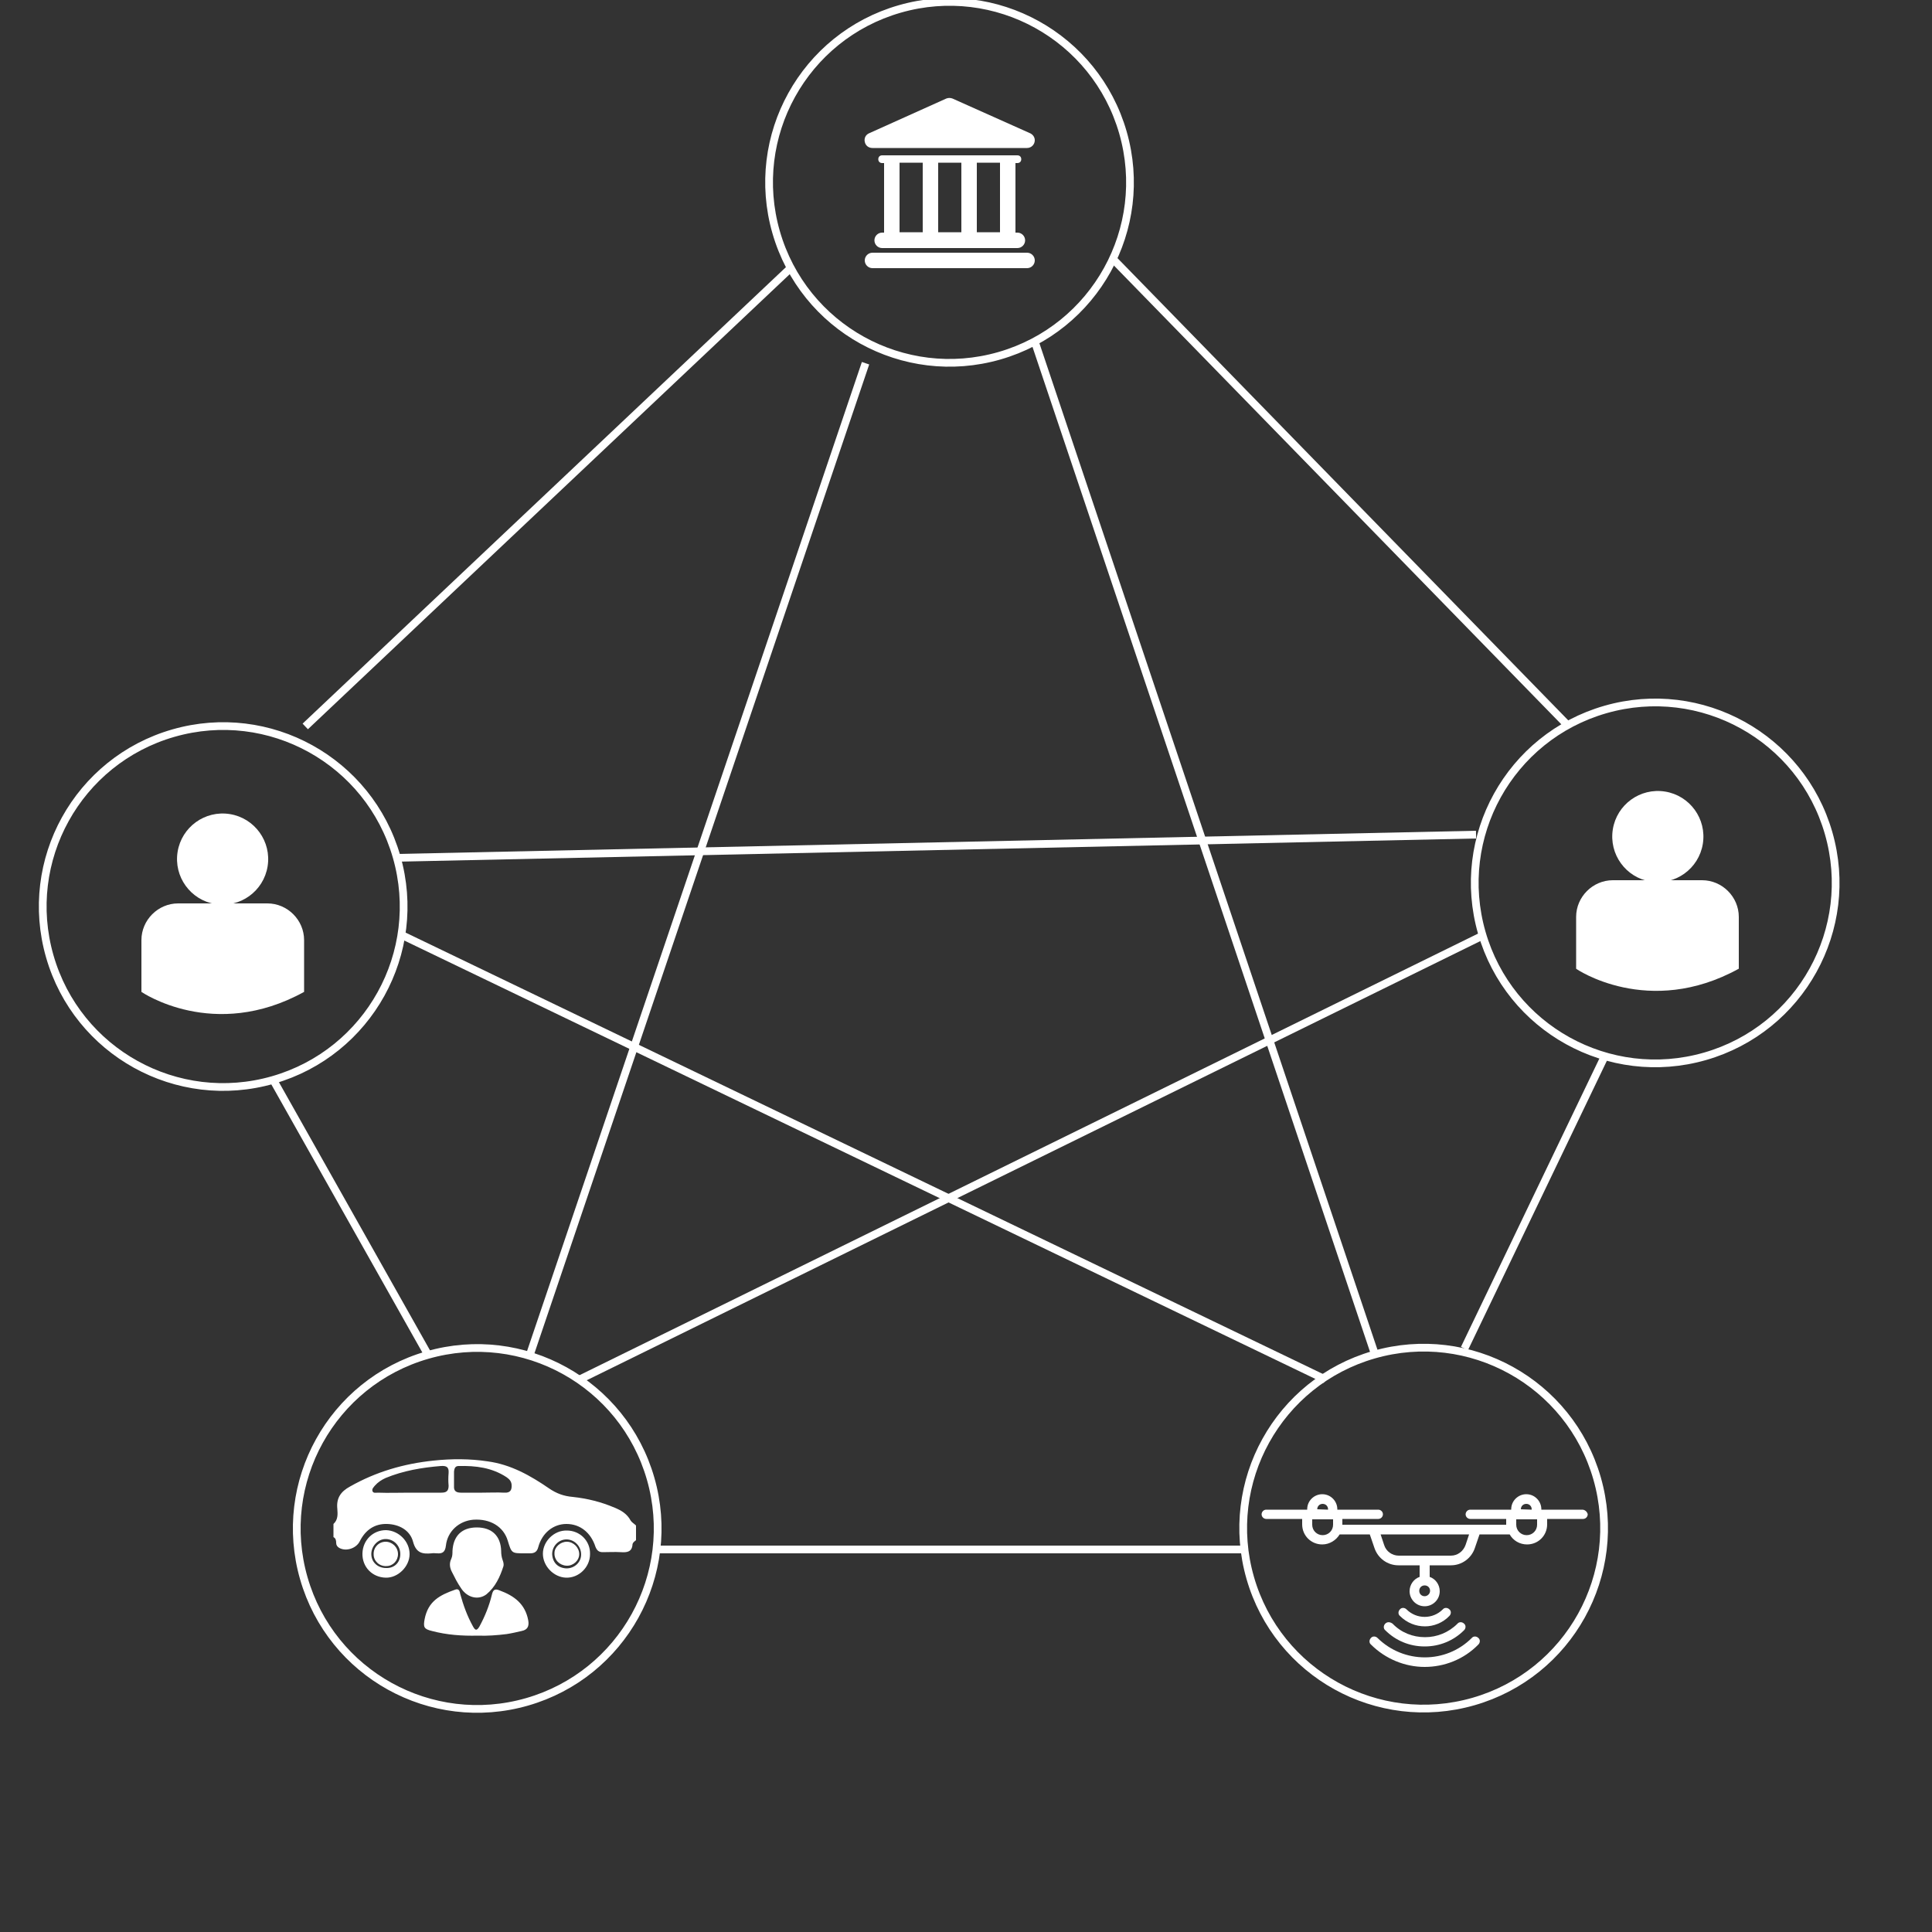 <?xml version="1.0" encoding="utf-8"?>
<!-- Generator: Adobe Illustrator 21.0.0, SVG Export Plug-In . SVG Version: 6.00 Build 0)  -->
<svg version="1.1" id="Layer_1" xmlns="http://www.w3.org/2000/svg" xmlns:xlink="http://www.w3.org/1999/xlink" x="0px" y="0px"
	 viewBox="0 0 500 500" style="enable-background:new 0 0 500 500;" xml:space="preserve">
<rect x="0" y="0" width="500" height="500" fill="#333333" stroke="none"/>
<style type="text/css">
	.st0{fill:none;stroke:white;stroke-width:2;stroke-miterlimit:10;}
	.st1{fill:white;}
</style>
<ellipse transform="matrix(0.961 -0.276 0.276 0.961 -94.806 116.886)" class="st0" cx="368.4" cy="395.7" rx="46.7" ry="46.7"/>
<g>
	
		<ellipse transform="matrix(0.159 -0.987 0.987 0.159 -170.875 243.951)" class="st1" cx="57.7" cy="222.2" rx="11.8" ry="11.8"/>
	<path class="st1" d="M78.7,256.7v-1.4v-12c0-5.2-4.3-9.5-9.5-9.5H46.1c-5.2,0-9.5,4.3-9.5,9.5v13.4
		C36.6,256.7,55.3,269.6,78.7,256.7z"/>
</g>
<g id="DB1b7h_7_">
	<g>
		<path class="st1" d="M86.3,394.4c1.2-1.1,1.1-2.5,1-3.9c-0.3-2.8,0.9-4.5,3.3-5.8c6.7-3.8,13.9-5.9,21.6-6.7
			c4.7-0.5,9.4-0.5,14,0.2c6,0.8,11.1,3.7,15.9,7c1.9,1.3,3.8,2,6.1,2.2c3.8,0.4,7.4,1.3,10.9,2.8c1.7,0.7,3.2,1.6,4.1,3.3
			c0.3,0.5,0.9,0.8,1.4,1.3c0,1.3,0,2.5,0,3.8c-0.4,0.3-0.8,0.6-0.9,1c-0.1,2.1-1.5,2.2-3,2.1c-1.6-0.1-3.1,0-4.7,0
			c-1,0-1.5-0.4-1.9-1.4c-1.2-3.7-4-5.9-7.5-5.9c-3.4,0-6.3,2.3-7.3,6c-0.3,1.2-1,1.6-2.1,1.6c-0.5,0-0.9,0-1.4,0
			c-3.4,0-3.4,0-4.4-3.3c-1.1-3.6-4.5-5.7-8.9-5.4c-3.7,0.3-6.7,3-7.1,6.7c-0.2,1.7-0.9,2.1-2.3,2c-0.5,0-0.9-0.1-1.4,0
			c-2.3,0.2-4,0-4.8-3c-0.8-3-3.6-4.5-6.7-4.6c-3.2-0.1-5.6,1.5-7.1,4.5c-0.9,1.8-3.5,2.7-5.3,1.7c-0.5-0.3-0.8-0.7-0.8-1.3
			c0-0.6-0.1-1.2-0.7-1.5C86.3,396.7,86.3,395.5,86.3,394.4z M105.9,386.3C105.9,386.3,105.9,386.3,105.9,386.3c2.8,0,5.5,0,8.3,0
			c1.3,0,1.9-0.4,1.9-1.8c-0.1-1.1-0.1-2.2,0-3.3c0.1-1.5-0.5-1.9-2-1.8c-4.9,0.4-9.7,1.2-14.3,3.1c-1.1,0.5-2,1.1-2.8,2
			c-0.3,0.4-0.8,0.8-0.6,1.4c0.2,0.6,0.9,0.4,1.4,0.4C100.5,386.4,103.2,386.3,105.9,386.3z M124.8,386.3
			C124.8,386.3,124.8,386.3,124.8,386.3c1.9,0,3.8-0.1,5.7,0c1.6,0.1,2-0.7,1.9-2.1c-0.1-0.9-0.6-1.4-1.3-1.9c-3.8-2.5-8-3-12.4-2.9
			c-0.9,0-1.1,0.6-1.2,1.4c0,1.3,0,2.5,0,3.8c-0.1,1.3,0.6,1.7,1.8,1.7C121.2,386.3,123,386.3,124.8,386.3z"/>
		<path class="st1" d="M123.7,423.3c-4.2,0.1-8.1-0.2-11.9-1.2c-2.1-0.5-2.3-1-1.9-3.1c0.9-4.6,3.9-6.2,7.9-7.6
			c1-0.4,1.2,0.5,1.3,1.1c0.8,2.9,1.8,5.7,3.3,8.4c0.6,1.1,1,1.2,1.7,0c1.4-2.6,2.5-5.3,3.2-8.2c0.3-1.3,0.8-1.6,2-1.1
			c3.8,1.4,6.6,3.5,7.4,7.7c0.3,1.6-0.2,2.5-1.7,2.8c-1.3,0.3-2.6,0.6-3.9,0.8C128.7,423.2,126,423.4,123.7,423.3z"/>
		<path class="st1" d="M123.4,395.3c3.9,0,6.2,2.2,6.3,6.1c0,0.8,0.1,1.6,0.4,2.4c0.2,0.5,0.3,1.1,0.2,1.5c-0.9,2.8-2.1,5.4-4.4,7.3
			c-2.1,1.6-5,0.9-6.6-1.6c-0.9-1.3-1.6-2.7-2.3-4.1c-0.6-1.1-0.8-2.3-0.2-3.5c0.3-0.7,0.3-1.3,0.3-2
			C117.3,397.5,119.5,395.3,123.4,395.3z"/>
		<path class="st1" d="M93.8,402c0.1-3.4,2.7-6,6.1-6c3.3,0.1,6.1,2.9,6.1,6.2c0,3.2-3,6.2-6.2,6.1C96.3,408.2,93.7,405.5,93.8,402z
			 M103.6,402.2c0-2.2-1.7-3.9-3.8-3.9c-1.9,0-3.6,1.7-3.7,3.7c-0.1,2.2,1.6,3.8,3.8,3.8C102,405.9,103.6,404.4,103.6,402.2z"/>
		<path class="st1" d="M152.7,402.2c0,3.4-2.9,6.2-6.2,6.1c-3.2-0.1-6-3-6-6.2c0-3.2,2.9-6.1,6.2-6
			C150.1,396.1,152.8,398.8,152.7,402.2z M146.6,405.9c2.1,0,3.8-1.6,3.8-3.6c0-2.1-1.7-3.9-3.8-3.9c-2,0-3.7,1.7-3.7,3.8
			C143,404.4,144.4,405.8,146.6,405.9z"/>
		<path class="st1" d="M99.8,399c1.7,0,3.2,1.4,3.2,3.2c0,1.7-1.3,3.1-3,3.1c-1.8,0.1-3.3-1.3-3.3-3C96.6,400.5,98,399,99.8,399z"/>
		<path class="st1" d="M146.7,399c1.7,0,3.2,1.5,3.2,3.2c0,1.7-1.6,3.1-3.3,3c-1.8-0.1-3.2-1.5-3.1-3.3
			C143.5,400.4,145,399,146.7,399z"/>
	</g>
</g>
<g>
	<g id="Layer_1_13_">
		<g>
			<path class="st1" d="M265.8,65.4h-40c-1.1,0-2,0.9-2,2c0,1.1,0.9,2,2,2h40c1.1,0,2-0.9,2-2C267.8,66.3,266.9,65.4,265.8,65.4z"/>
			<path class="st1" d="M228.3,60.2c-1.1,0-2,0.9-2,2c0,1.1,0.9,2,2,2h35c1.1,0,2-0.9,2-2c0-1.1-0.9-2-2-2h-0.5v-18h0.5
				c0.6,0,1-0.4,1-1s-0.4-1-1-1h-35c-0.6,0-1,0.4-1,1s0.4,1,1,1h0.5v18L228.3,60.2L228.3,60.2z M258.8,42.1v18h-6v-18H258.8z
				 M248.8,42.1v18h-6v-18H248.8z M232.8,42.1h6v18h-6V42.1z"/>
			<path class="st1" d="M225.8,38.3h40c0,0,0,0,0,0c1.1,0,2-0.9,2-2c0-0.9-0.6-1.6-1.4-1.9l-19.9-8.9c-0.5-0.2-1.1-0.2-1.6,0l-20,9
				c-0.9,0.4-1.3,1.3-1.1,2.2C224,37.7,224.8,38.3,225.8,38.3z"/>
		</g>
	</g>
</g>
<g>
	<path class="st1" d="M409.5,390.7h-10.6v-0.1c0-2.1-1.7-3.9-3.9-3.9c-2.1,0-3.9,1.7-3.9,3.9v0.1h-10.6c-0.7,0-1.2,0.6-1.2,1.2
		c0,0.7,0.6,1.2,1.2,1.2h9.3v1.4c0,0,0,0.1,0,0.1h-42.4c0,0,0-0.1,0-0.1v-1.4h9.3c0.7,0,1.2-0.6,1.2-1.2c0-0.7-0.6-1.2-1.2-1.2
		h-10.6v-0.1c0-2.1-1.7-3.9-3.9-3.9c-2.1,0-3.9,1.7-3.9,3.9v0.1h-10.6c-0.7,0-1.2,0.6-1.2,1.2c0,0.7,0.6,1.2,1.2,1.2h9.3v1.4
		c0,2.9,2.3,5.2,5.2,5.2c1.9,0,3.6-1.1,4.5-2.6h7.8l1.2,3.5c0.9,2.7,3.4,4.5,6.2,4.5h5.5v3c-1.5,0.5-2.6,2-2.6,3.7
		c0,2.1,1.7,3.9,3.9,3.9c2.1,0,3.9-1.7,3.9-3.9c0-1.7-1.1-3.2-2.6-3.7v-3h5.5c2.8,0,5.3-1.8,6.2-4.5l1.2-3.5h7.8
		c0.9,1.6,2.6,2.6,4.5,2.6c2.9,0,5.2-2.3,5.2-5.2v-1.4h9.3c0.7,0,1.2-0.6,1.2-1.2C410.8,391.3,410.2,390.7,409.5,390.7L409.5,390.7z
		 M340.9,390.6c0-0.8,0.6-1.4,1.4-1.4c0.8,0,1.4,0.6,1.4,1.4v0.1L340.9,390.6L340.9,390.6z M342.3,397.3c-1.5,0-2.7-1.2-2.7-2.7
		v-1.4h5.4v1.4C345,396.1,343.8,397.3,342.3,397.3L342.3,397.3z M368.7,413.1c-0.8,0-1.4-0.6-1.4-1.4c0-0.8,0.6-1.4,1.4-1.4
		c0.8,0,1.4,0.6,1.4,1.4C370.1,412.5,369.4,413.1,368.7,413.1L368.7,413.1z M379.3,399.8c-0.6,1.7-2.1,2.8-3.8,2.8h-13.5
		c-1.7,0-3.3-1.1-3.8-2.8l-0.9-2.7h22.9L379.3,399.8z M393.6,390.6c0-0.8,0.6-1.4,1.4-1.4c0.8,0,1.4,0.6,1.4,1.4v0.1L393.6,390.6
		L393.6,390.6z M397.8,394.6c0,1.5-1.2,2.7-2.7,2.7c-1.5,0-2.7-1.2-2.7-2.7v-1.4h5.4V394.6z M397.8,394.6"/>
	<path class="st1" d="M375.1,418.2c0.5-0.5,0.5-1.3,0-1.7c-0.5-0.5-1.3-0.5-1.7,0c-2.6,2.6-6.8,2.6-9.4,0c-0.5-0.5-1.3-0.5-1.7,0
		c-0.5,0.5-0.5,1.3,0,1.7c1.8,1.8,4.1,2.7,6.5,2.7C371,420.9,373.4,420,375.1,418.2L375.1,418.2z M375.1,418.2"/>
	<path class="st1" d="M358.5,420.2c-0.5,0.5-0.5,1.3,0,1.7c2.7,2.7,6.3,4.2,10.2,4.2c3.9,0,7.5-1.5,10.2-4.2c0.5-0.5,0.5-1.3,0-1.7
		c-0.5-0.5-1.3-0.5-1.7,0c-2.3,2.3-5.3,3.5-8.4,3.5c-3.2,0-6.2-1.2-8.4-3.5C359.7,419.7,359,419.7,358.5,420.2L358.5,420.2z
		 M358.5,420.2"/>
	<path class="st1" d="M380.9,423.9c-6.7,6.7-17.6,6.7-24.4,0c-0.5-0.5-1.3-0.5-1.7,0c-0.5,0.5-0.5,1.3,0,1.7
		c3.8,3.8,8.9,5.8,13.9,5.8c5,0,10.1-1.9,13.9-5.8c0.5-0.5,0.5-1.3,0-1.7C382.1,423.4,381.3,423.4,380.9,423.9L380.9,423.9z
		 M380.9,423.9"/>
</g>
<ellipse transform="matrix(0.961 -0.276 0.276 0.961 -104.298 49.354)" class="st0" cx="123.4" cy="395.7" rx="46.7" ry="46.7"/>
<ellipse transform="matrix(0.961 -0.276 0.276 0.961 -62.467 24.991)" class="st0" cx="57.7" cy="234.7" rx="46.7" ry="46.7"/>
<g>
	
		<ellipse transform="matrix(0.159 -0.987 0.987 0.159 147.46 605.452)" class="st1" cx="428.9" cy="216.2" rx="11.8" ry="11.8"/>
	<path class="st1" d="M450,250.7v-1.4v-12c0-5.2-4.3-9.5-9.5-9.5h-23.1c-5.2,0-9.5,4.3-9.5,9.5v13.4
		C407.8,250.7,426.6,263.6,450,250.7z"/>
</g>
<ellipse transform="matrix(0.961 -0.276 0.276 0.961 -46.45 126.955)" class="st0" cx="428.4" cy="228.7" rx="46.7" ry="46.7"/>
<ellipse transform="matrix(0.961 -0.276 0.276 0.961 -3.529 69.582)" class="st0" cx="245.8" cy="47.3" rx="46.7" ry="46.7"/>
<line class="st0" x1="103" y1="222" x2="382" y2="216"/>
<line class="st0" x1="356" y1="351" x2="268" y2="89"/>
<line class="st0" x1="137" y1="351" x2="224" y2="94"/>
<line class="st0" x1="406" y1="188" x2="288" y2="67"/>
<line class="st0" x1="384" y1="242" x2="150" y2="357"/>
<line class="st0" x1="343" y1="357" x2="104" y2="242"/>
<line class="st0" x1="79" y1="188" x2="205" y2="69"/>
<line class="st0" x1="71" y1="280" x2="111" y2="351"/>
<line class="st0" x1="379" y1="349" x2="415" y2="274"/>
<line class="st0" x1="170" y1="401" x2="322" y2="401"/>
</svg>
